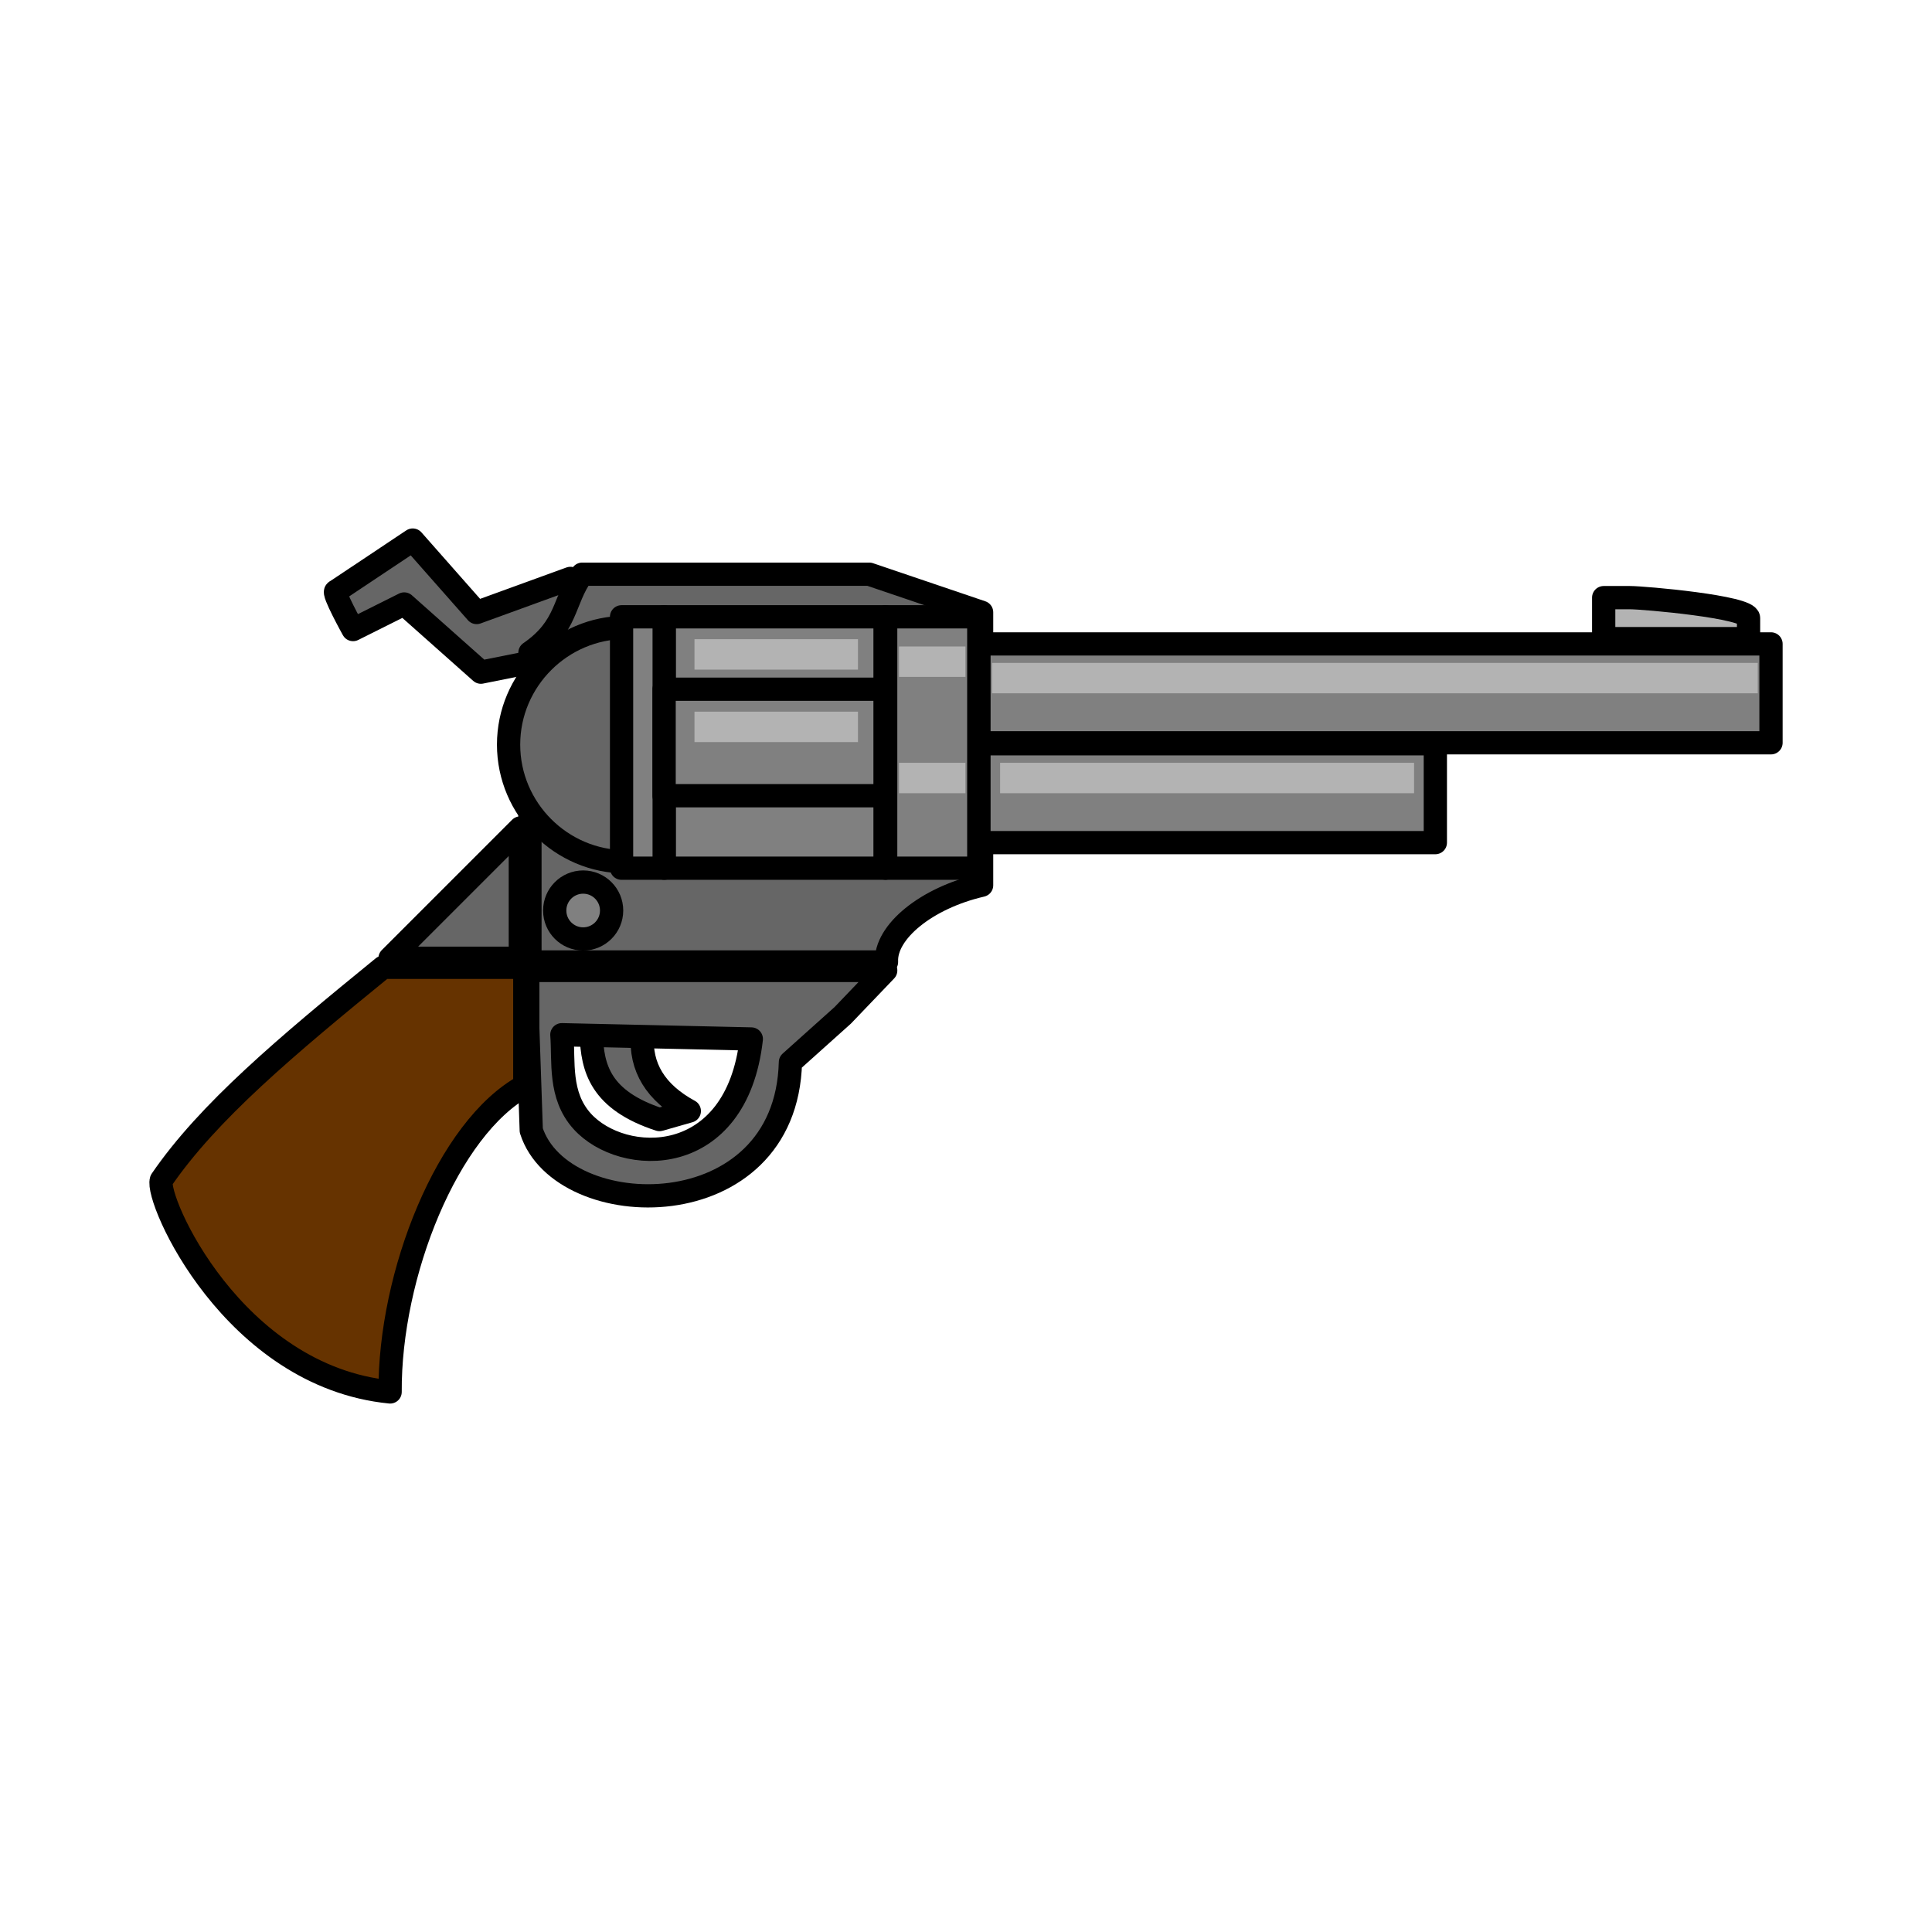 <svg:svg xmlns:svg="http://www.w3.org/2000/svg" height="658.119" id="svg6073" version="1.1" viewBox="-50.764 -180.019 658.119 658.119" width="658.119">
<svg:g id="layer1" transform="translate(-133.18 -229.03)">
<svg:g fill-rule="evenodd" id="g7435" transform="matrix(2.236 0 0 2.236 -374.53 -297.51)">
<svg:g fill="#666" stroke="#000" stroke-linecap="round" stroke-linejoin="round" stroke-miterlimit="2.613" stroke-width="3.543">
<svg:path d="m294.44 312.55h7.79c-0.379 4.998 2.001 8.893 7.141 11.684-1.515 0.433-3.03 0.865-4.544 1.298-9.002-2.943-10.248-7.824-10.386-12.983z" id="path5934" />
<svg:path d="m255.55 245.04 11.684-7.79 9.737 11.035 14.281-5.193v7.79l-3.895 4.544-9.737 1.947-11.684-10.386-7.79 3.895s-3.246-5.842-2.597-5.842z" id="path5936" />
<svg:path d="m293.06 242.45h43.727l17.114 5.805v41.582c-8.45 1.947-14.728 7.14-14.486 11.684h-54.322v-47.108c5.794-3.988 5.07-7.976 7.967-11.963z" id="path5938" />
<svg:path d="m299.69 250.56h22.395v35.702h-22.395c-9.818 0-17.851-8.033-17.851-17.851 0-9.818 8.033-17.851 17.851-17.851z" id="path5940" />
</svg:g>
<svg:path d="m353.47 253.07h120.69v15.062h-120.69v-15.062z" fill="#808080" id="path5942" stroke="#000" stroke-linecap="round" stroke-linejoin="round" stroke-miterlimit="2.613" stroke-width="3.543" />
<svg:path d="m355.49 255.96h116.65v4.634h-116.65v-4.634z" fill="#b3b3b3" id="path5944" />
<svg:path d="m448.67 246.02h4.003c2.142 0 18.068 1.406 18.068 3.122v3.122h-22.07v-6.244z" fill="#b3b3b3" id="path5946" stroke="#000" stroke-linecap="round" stroke-linejoin="round" stroke-miterlimit="2.613" stroke-width="3.543" />
<svg:path d="m353.47 268.28h69.555v15.062h-69.555v-15.062z" fill="#808080" id="path5948" stroke="#000" stroke-linecap="round" stroke-linejoin="round" stroke-miterlimit="2.613" stroke-width="3.543" />
<svg:path d="m356.72 271.18h63.064v4.635h-63.064v-4.635z" fill="#b3b3b3" id="path5950" />
<svg:path d="m353.47 248.94h-14.184v38.299h14.184v-38.299z" fill="#808080" id="path5952" stroke="#000" stroke-linecap="round" stroke-linejoin="round" stroke-miterlimit="2.613" stroke-width="3.543" />
<svg:path d="m341.32 271.18h10.119v4.635h-10.119v-4.635z" fill="#b3b3b3" id="path5954" />
<svg:path d="m341.32 253.46h10.119v4.635h-10.119v-4.635z" fill="#b3b3b3" id="path5956" />
<svg:g fill="#808080" stroke="#000" stroke-linecap="round" stroke-linejoin="round" stroke-miterlimit="2.613" stroke-width="3.543">
<svg:path d="m339.19 248.94h-33.658v38.299h33.658v-38.299z" id="path5958" />
<svg:path d="m299.05 248.94h6.491v38.299h-6.491v-38.299z" id="path5960" />
<svg:path d="m339.19 259.97h-33.658v16.228h33.658v-16.228z" id="path5962" />
</svg:g>
<svg:path d="m310.16 252.35h24.907v4.635h-24.907v-4.635z" fill="#b3b3b3" id="path5964" />
<svg:path d="m310.16 263.39h24.907v4.635h-24.907v-4.635z" fill="#b3b3b3" id="path5966" />
<svg:g stroke="#000" stroke-linecap="round" stroke-linejoin="round" stroke-miterlimit="2.613" stroke-width="3.543">
<svg:path d="m293.2 289.35c2.393 0 4.334 1.941 4.334 4.334s-1.941 4.334-4.334 4.334-4.334-1.941-4.334-4.334 1.941-4.334 4.334-4.334z" fill="#808080" id="path5968" />
<svg:path d="m332.74 309.66c-2.655 2.38-5.309 4.76-7.964 7.14-0.649 25.471-34.883 24.751-39.482 10.386-0.177-5.193-0.354-10.386-0.531-15.579v-8.79h54.528l-6.551 6.843zm-42.784 2.948c8.755 0.216 20.106 0.433 28.86 0.649-2.25 19.905-19.618 19.346-25.766 12.535-3.584-3.971-2.772-9.139-3.093-13.184z" fill="#666" id="path5970" />
<svg:path d="m283.63 281.11-19.852 19.852h19.852v-19.852z" fill="#666" id="path5972" />
<svg:path d="m228.94 334.76c7.109-10.39 19.016-20.395 33.78-32.425h21.589v18.045c-11.752 6.38-20.638 28.784-20.519 46.646-23.942-2.369-35.811-29.37-34.85-32.267z" fill="#630" id="path5974" />
</svg:g>
</svg:g>
</svg:g>
</svg:svg>
